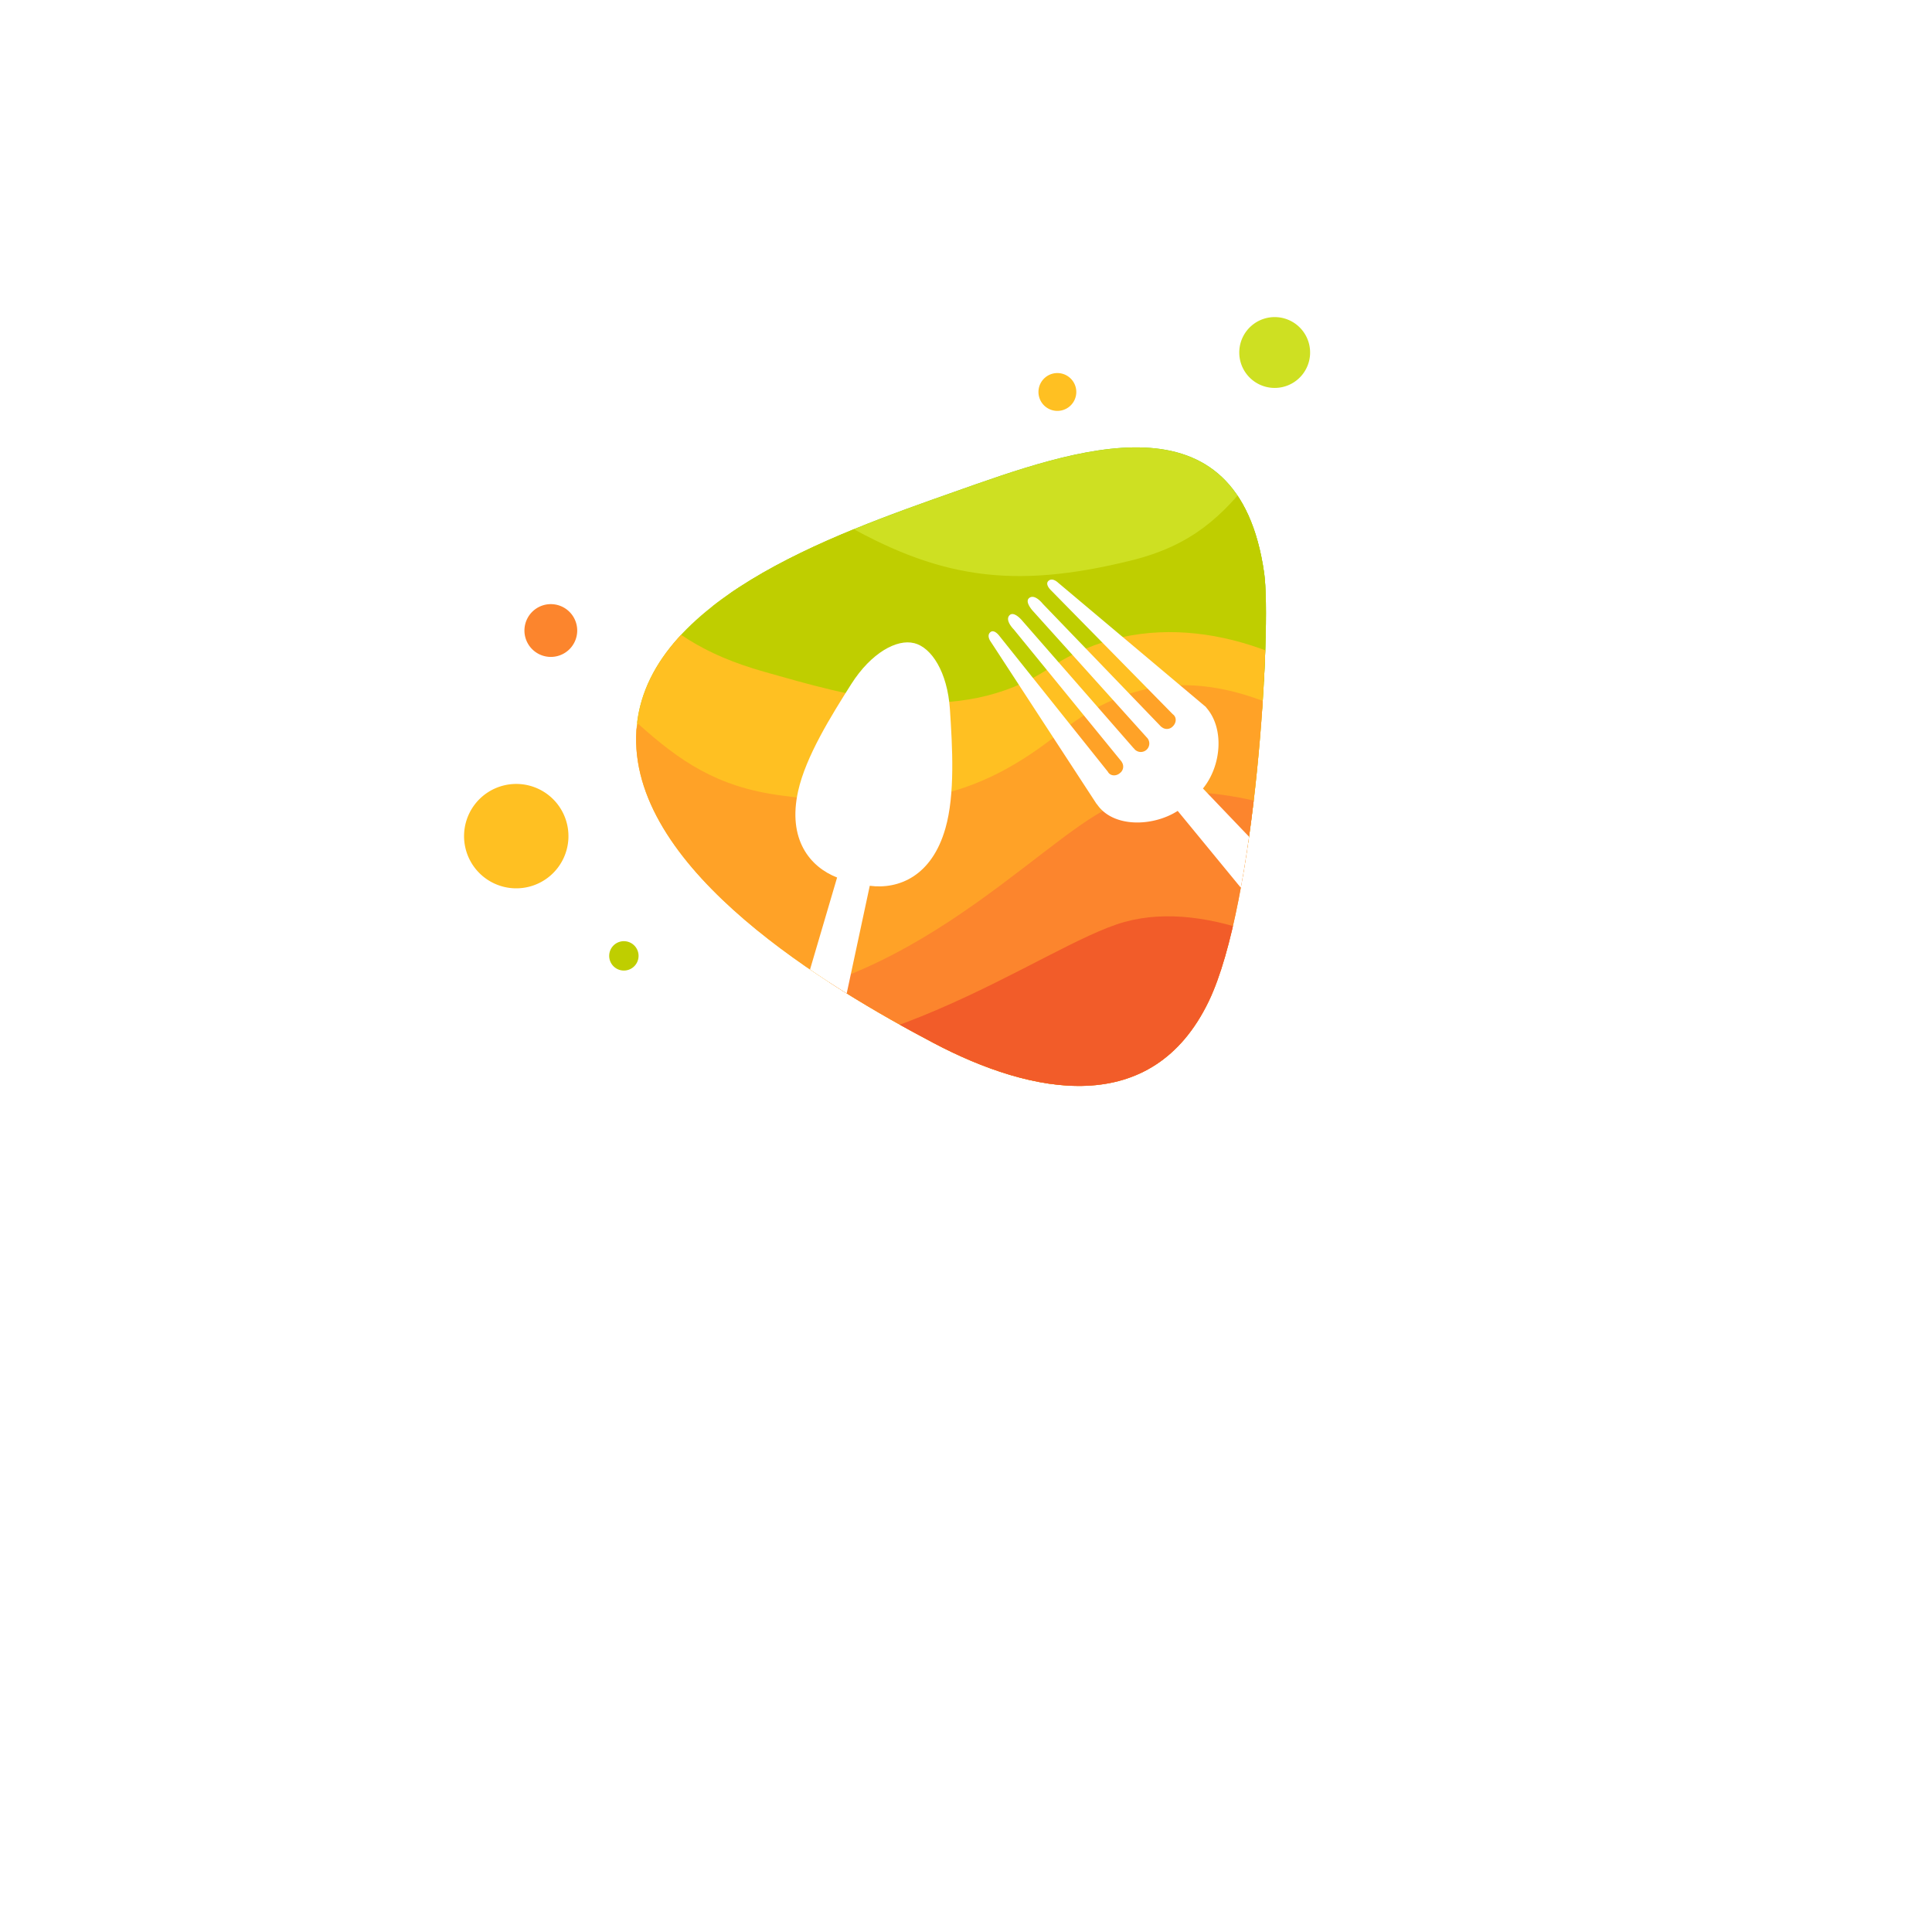 <svg xmlns="http://www.w3.org/2000/svg" xmlns:xlink="http://www.w3.org/1999/xlink" viewBox="0 0 1200 1200">
    <defs>
        <style>
            .cls-1 {
                mask: url(#mask);
                filter: url(#luminosity-noclip-3);
            }
            .cls-10,
            .cls-2,
            .cls-4,
            .cls-8 {
                mix-blend-mode: multiply;
            }
            .cls-2 {
                fill: url(#radial-gradient);
            }
            .cls-3 {
                mask: url(#mask-2);
                filter: url(#luminosity-noclip-4);
            }
            .cls-4 {
                fill: url(#radial-gradient-2);
            }
            .cls-5 {
                fill: none;
            }
            .cls-6 {
                isolation: isolate;
            }
            .cls-7 {
                mask: url(#mask-3);
            }
            .cls-10,
            .cls-8 {
                opacity: 0.2;
            }
            .cls-8 {
                fill: url(#radial-gradient-3);
            }
            .cls-9 {
                mask: url(#mask-4);
            }
            .cls-10 {
                fill: url(#radial-gradient-4);
            }
            .cls-11 {
                clip-path: url(#clip-path);
            }
            .cls-12 {
                fill: #6dc618;
            }
            .cls-13 {
                fill: #cee022;
            }
            .cls-14,
            .cls-20 {
                fill: #bfce00;
            }
            .cls-15 {
                fill: #ffc022;
            }
            .cls-16 {
                fill: #ffa227;
            }
            .cls-17 {
                fill: #fc852d;
            }
            .cls-18 {
                fill: #f25c29;
            }
            .cls-19 {
                fill: #fff;
            }
            .cls-21 {
                filter: url(#luminosity-noclip-2);
            }
            .cls-22 {
                filter: url(#luminosity-noclip);
            }
        </style>
        <filter id="luminosity-noclip" x="1113.54" y="-8792" width="1133.86" height="32766" filterUnits="userSpaceOnUse" color-interpolation-filters="sRGB">
            <feFlood flood-color="#fff" result="bg" />
            <feBlend in="SourceGraphic" in2="bg" />
        </filter>
        <mask id="mask" x="1113.54" y="-8792" width="1133.86" height="32766" maskUnits="userSpaceOnUse">
            <g class="cls-22" />
        </mask>
        <radialGradient id="radial-gradient" cx="816.33" cy="567.32" r="95.67" gradientTransform="translate(-2229.68 538.51) scale(4.79 0.53)" gradientUnits="userSpaceOnUse">
            <stop offset="0" stop-color="#666" />
            <stop offset="0.05" stop-color="#898989" />
            <stop offset="0.11" stop-color="#a8a8a8" />
            <stop offset="0.17" stop-color="#c4c4c4" />
            <stop offset="0.25" stop-color="#dadada" />
            <stop offset="0.33" stop-color="#ebebeb" />
            <stop offset="0.44" stop-color="#f6f6f6" />
            <stop offset="0.59" stop-color="#fdfdfd" />
            <stop offset="1" stop-color="#fff" />
        </radialGradient>
        <filter id="luminosity-noclip-2" x="35.53" y="-8792" width="1133.86" height="32766" filterUnits="userSpaceOnUse" color-interpolation-filters="sRGB">
            <feFlood flood-color="#fff" result="bg" />
            <feBlend in="SourceGraphic" in2="bg" />
        </filter>
        <mask id="mask-2" x="35.53" y="-8792" width="1133.86" height="32766" maskUnits="userSpaceOnUse">
            <g class="cls-21" />
        </mask>
        <radialGradient id="radial-gradient-2" cx="591.27" cy="388.59" r="95.67" xlink:href="#radial-gradient" />
        <filter id="luminosity-noclip-3" x="1113.54" y="805.55" width="1133.86" height="69.78" filterUnits="userSpaceOnUse" color-interpolation-filters="sRGB">
            <feFlood flood-color="#fff" result="bg" />
            <feBlend in="SourceGraphic" in2="bg" />
        </filter>
        <mask id="mask-3" x="1113.54" y="805.55" width="1133.86" height="69.78" maskUnits="userSpaceOnUse">
            <g class="cls-1">
                <path class="cls-2" d="M2247.4,840.44c0,19.27-253.82,34.89-566.93,34.89s-566.93-15.62-566.93-34.89,253.82-34.89,566.93-34.89S2247.4,821.17,2247.4,840.44Z" />
            </g>
        </mask>
        <radialGradient id="radial-gradient-3" cx="816.33" cy="567.32" r="95.67" gradientTransform="translate(-2229.68 538.51) scale(4.79 0.53)" gradientUnits="userSpaceOnUse">
            <stop offset="0" stop-color="#7f7367" />
            <stop offset="0.05" stop-color="#9c9289" />
            <stop offset="0.11" stop-color="#b6afa8" />
            <stop offset="0.17" stop-color="#cdc8c4" />
            <stop offset="0.25" stop-color="#e0ddda" />
            <stop offset="0.33" stop-color="#eeeceb" />
            <stop offset="0.44" stop-color="#f8f7f6" />
            <stop offset="0.59" stop-color="#fdfdfd" />
            <stop offset="1" stop-color="#fff" />
        </radialGradient>
        <filter id="luminosity-noclip-4" x="35.53" y="710.43" width="1133.86" height="69.78" filterUnits="userSpaceOnUse" color-interpolation-filters="sRGB">
            <feFlood flood-color="#fff" result="bg" />
            <feBlend in="SourceGraphic" in2="bg" />
        </filter>
        <mask id="mask-4" x="35.53" y="710.43" width="1133.86" height="69.78" maskUnits="userSpaceOnUse">
            <g class="cls-3">
                <path class="cls-4" d="M1169.39,745.32c0,19.27-253.82,34.89-566.94,34.89S35.53,764.59,35.53,745.32s253.82-34.89,566.92-34.89S1169.39,726.05,1169.39,745.32Z" />
            </g>
        </mask>
        <radialGradient id="radial-gradient-4" cx="591.27" cy="388.59" r="95.67" xlink:href="#radial-gradient-3" />
        <clipPath id="clip-path">
            <path class="cls-5" d="M785.19,355.94C769,241.81,667.75,279,592.45,305.6c-74.66,26.33-195.81,68.52-197.34,152-1.53,83.93,119.63,155.87,184.77,190.23,61.08,32.21,135.69,47.29,170.93-26C780.17,560.68,789.88,389.08,785.19,355.94Z" />
        </clipPath>
    </defs>
    <g class="cls-6">
        <g id="Layer_1" data-name="Layer 1">
            <g class="cls-7">
                <path class="cls-8" d="M2247.4,840.44c0,19.27-253.82,34.89-566.93,34.89s-566.93-15.62-566.93-34.89,253.82-34.89,566.93-34.89S2247.4,821.17,2247.4,840.44Z" />
            </g>
            <g class="cls-9">
                <path class="cls-10" d="M1169.39,745.32c0,19.27-253.82,34.89-566.94,34.89S35.53,764.59,35.53,745.32s253.82-34.89,566.92-34.89S1169.39,726.05,1169.39,745.32Z" />
            </g>
            <g class="cls-11">
                <path class="cls-12" d="M377.47,253.58c45.93-34.64,107.49-76.31,169.74-40S655.7,257.23,730,238.83c37.57-9.3,56.46-27.34,76.37-52.94,10.4,18.94,24,37,33.53,56.13,10.22,20.45,10.52,43.19,21.38,63.23,8.32,15.33,37.72,30.41,36.5,47.18-2.64,36.39-115.9,70.67-147.74,83.87-55.27,22.91-111.66,46.35-170.62,63.21-50-59.77-110-115.36-168.13-171.08-12.61-12.09-22.44-21.2-29-37.25Z" />
                <path class="cls-13" d="M376.28,270.8c45.93-34.65,107.49-76.31,169.74-40s108.48,43.68,182.81,25.29c37.58-9.3,56.46-27.34,76.38-52.94,10.4,18.94,23.95,36.94,33.53,56.12,10.22,20.46,10.51,43.19,21.38,63.23,8.31,15.33,37.71,30.41,36.5,47.19C894,406,780.72,440.31,748.87,453.52c-55.26,22.91-111.65,46.34-170.61,63.2-50-59.77-110-115.35-168.14-171.07-12.61-12.1-22.43-21.21-29-37.25Z" />
                <path class="cls-14" d="M350.15,362.81c45.94-34.64,107.49-76.31,169.74-40s108.49,43.68,182.82,25.28c37.57-9.29,56.46-27.33,76.37-52.94,10.4,18.95,24,36.95,33.53,56.13,10.22,20.46,10.52,43.19,21.38,63.23,8.32,15.33,37.72,30.41,36.5,47.18-2.64,36.39-115.9,70.67-147.74,83.87-55.27,22.91-111.66,46.35-170.61,63.21C502.14,549,442.1,493.38,384,437.66c-12.61-12.09-22.44-21.2-29-37.25Z" />
                <path class="cls-15" d="M828.29,425.6C778,392.42,709.47,376.77,652,414.87S527,432,474.83,417.3C437,406.62,415,391.75,391.75,366.8c-7.92,19.23-20,50.72-27.11,70.16-7.54,20.72-4.9,43.42-13.15,63.76-6.31,15.55-33.7,31.5-30.31,48.2,7.33,36.24,124.81,67,158.3,79.18C537.6,649.28,596.91,670.93,657.93,686c42.16-61.18,94.88-118.5,145.66-175.89,11-12.45,19.65-21.85,24.13-38.06Z" />
                <path class="cls-16" d="M816.39,450.28c-53.74-29.52-105-37.76-157.69,4.43S562.42,504.56,484.57,494c-39.35-5.33-62.36-21.22-88.23-44.47-5.69,19.78-14.72,38.94-19.54,58.86-5.14,21.24.07,43.73-5.82,64.63-4.5,16-29.88,33.88-24.63,50.33,11.41,35.66,131.55,57.93,166.2,67.72,60.12,17,121.47,34.35,183.77,45C731.24,671.9,777.08,610.86,821,549.9c9.53-13.23,17-23.24,19.63-39.75Z" />
                <path class="cls-17" d="M869.17,533.1c-58.33-32.59-131.59-54.14-178.8-32.16S555.24,628.82,429.1,623.38,368.79,726.8,368.79,726.8l156.42,94.28L948.58,790Z" />
                <path class="cls-18" d="M867.54,630.75c-49.94-40.52-117.24-72.5-169.09-58.1S534.67,677.29,411.3,653.12s-84.05,91.94-84.05,91.94L459.54,860.47l425.74,32.95Z" />
                <path class="cls-19" d="M651.24,360.77c-2.38,2.11,1.38,5.7,1.38,5.7l75.82,77.15a4.29,4.29,0,0,1,.75.67c1.71,1.92,1.31,5-.88,7a5,5,0,0,1-6.94.14l-.07.06L647.66,375s-5.07-6.55-8.55-3.45c-2.82,2.51,2.75,8.27,2.75,8.27L712,457.73l0,0,0,0-.06,0a4.47,4.47,0,0,1,.45.42,5.27,5.27,0,1,1-7.87,7,5.6,5.6,0,0,1-.36-.49l-.06.05,0,0,0,0-69-79s-5-6.23-7.88-3.73c-3.49,3.08,2.4,8.9,2.4,8.9l67.13,82.3-.06.05a5,5,0,0,1-1,6.88c-2.19,1.94-5.36,2-7.06,0a3.78,3.78,0,0,1-.56-.83l-67.51-84.52s-3.11-4.17-5.48-2.06c-2.54,2.24.37,6,.37,6L681.2,499.49l.08-.07c9.89,14.79,34.74,14.17,50.21,4.24L886.07,691.8h0c5.46,3.65,14.73,2,22.32-4.37l0,0c7.21-6.77,10-15.79,7-21.66h0L747.18,489.75c11.45-14,13.53-37.45,1.9-50.42l.07-.08-92-77.38S653.77,358.53,651.24,360.77Z" />
                <path class="cls-19" d="M590,440.38c-1.57-23-11.4-38.18-22.14-40.91h-.1c-10.64-2.71-26.63,5.94-39,25.38-12.68,20-28.22,45-33,66.37-6.76,30.22,7.35,47.26,24.18,53.82L451.21,778.53h0c0,6.57,6.66,13.28,16.15,16v0c9.66,2.15,18.7-.59,21.87-6.35h0l51-238c17.94,2.31,38.53-5.9,47-35.74C593.27,493.43,591.57,464,590,440.38Z" />
            </g>
            <path class="cls-15" d="M668.48,244.28a11.75,11.75,0,1,1-10.92-12.54A11.76,11.76,0,0,1,668.48,244.28Z" />
            <path class="cls-14" d="M396.6,594.34a9.12,9.12,0,1,1-8.46-9.73A9.11,9.11,0,0,1,396.6,594.34Z" />
            <path class="cls-13" d="M813.68,220.47A22,22,0,1,1,793.22,197,22,22,0,0,1,813.68,220.47Z" />
            <path class="cls-17" d="M358.48,392.77a16.39,16.39,0,1,1-15.22-17.49A16.4,16.4,0,0,1,358.48,392.77Z" />
            <path class="cls-15" d="M353,521.54A32.42,32.42,0,1,1,322.94,487,32.42,32.42,0,0,1,353,521.54Z" />
        </g>
    </g>
</svg>
